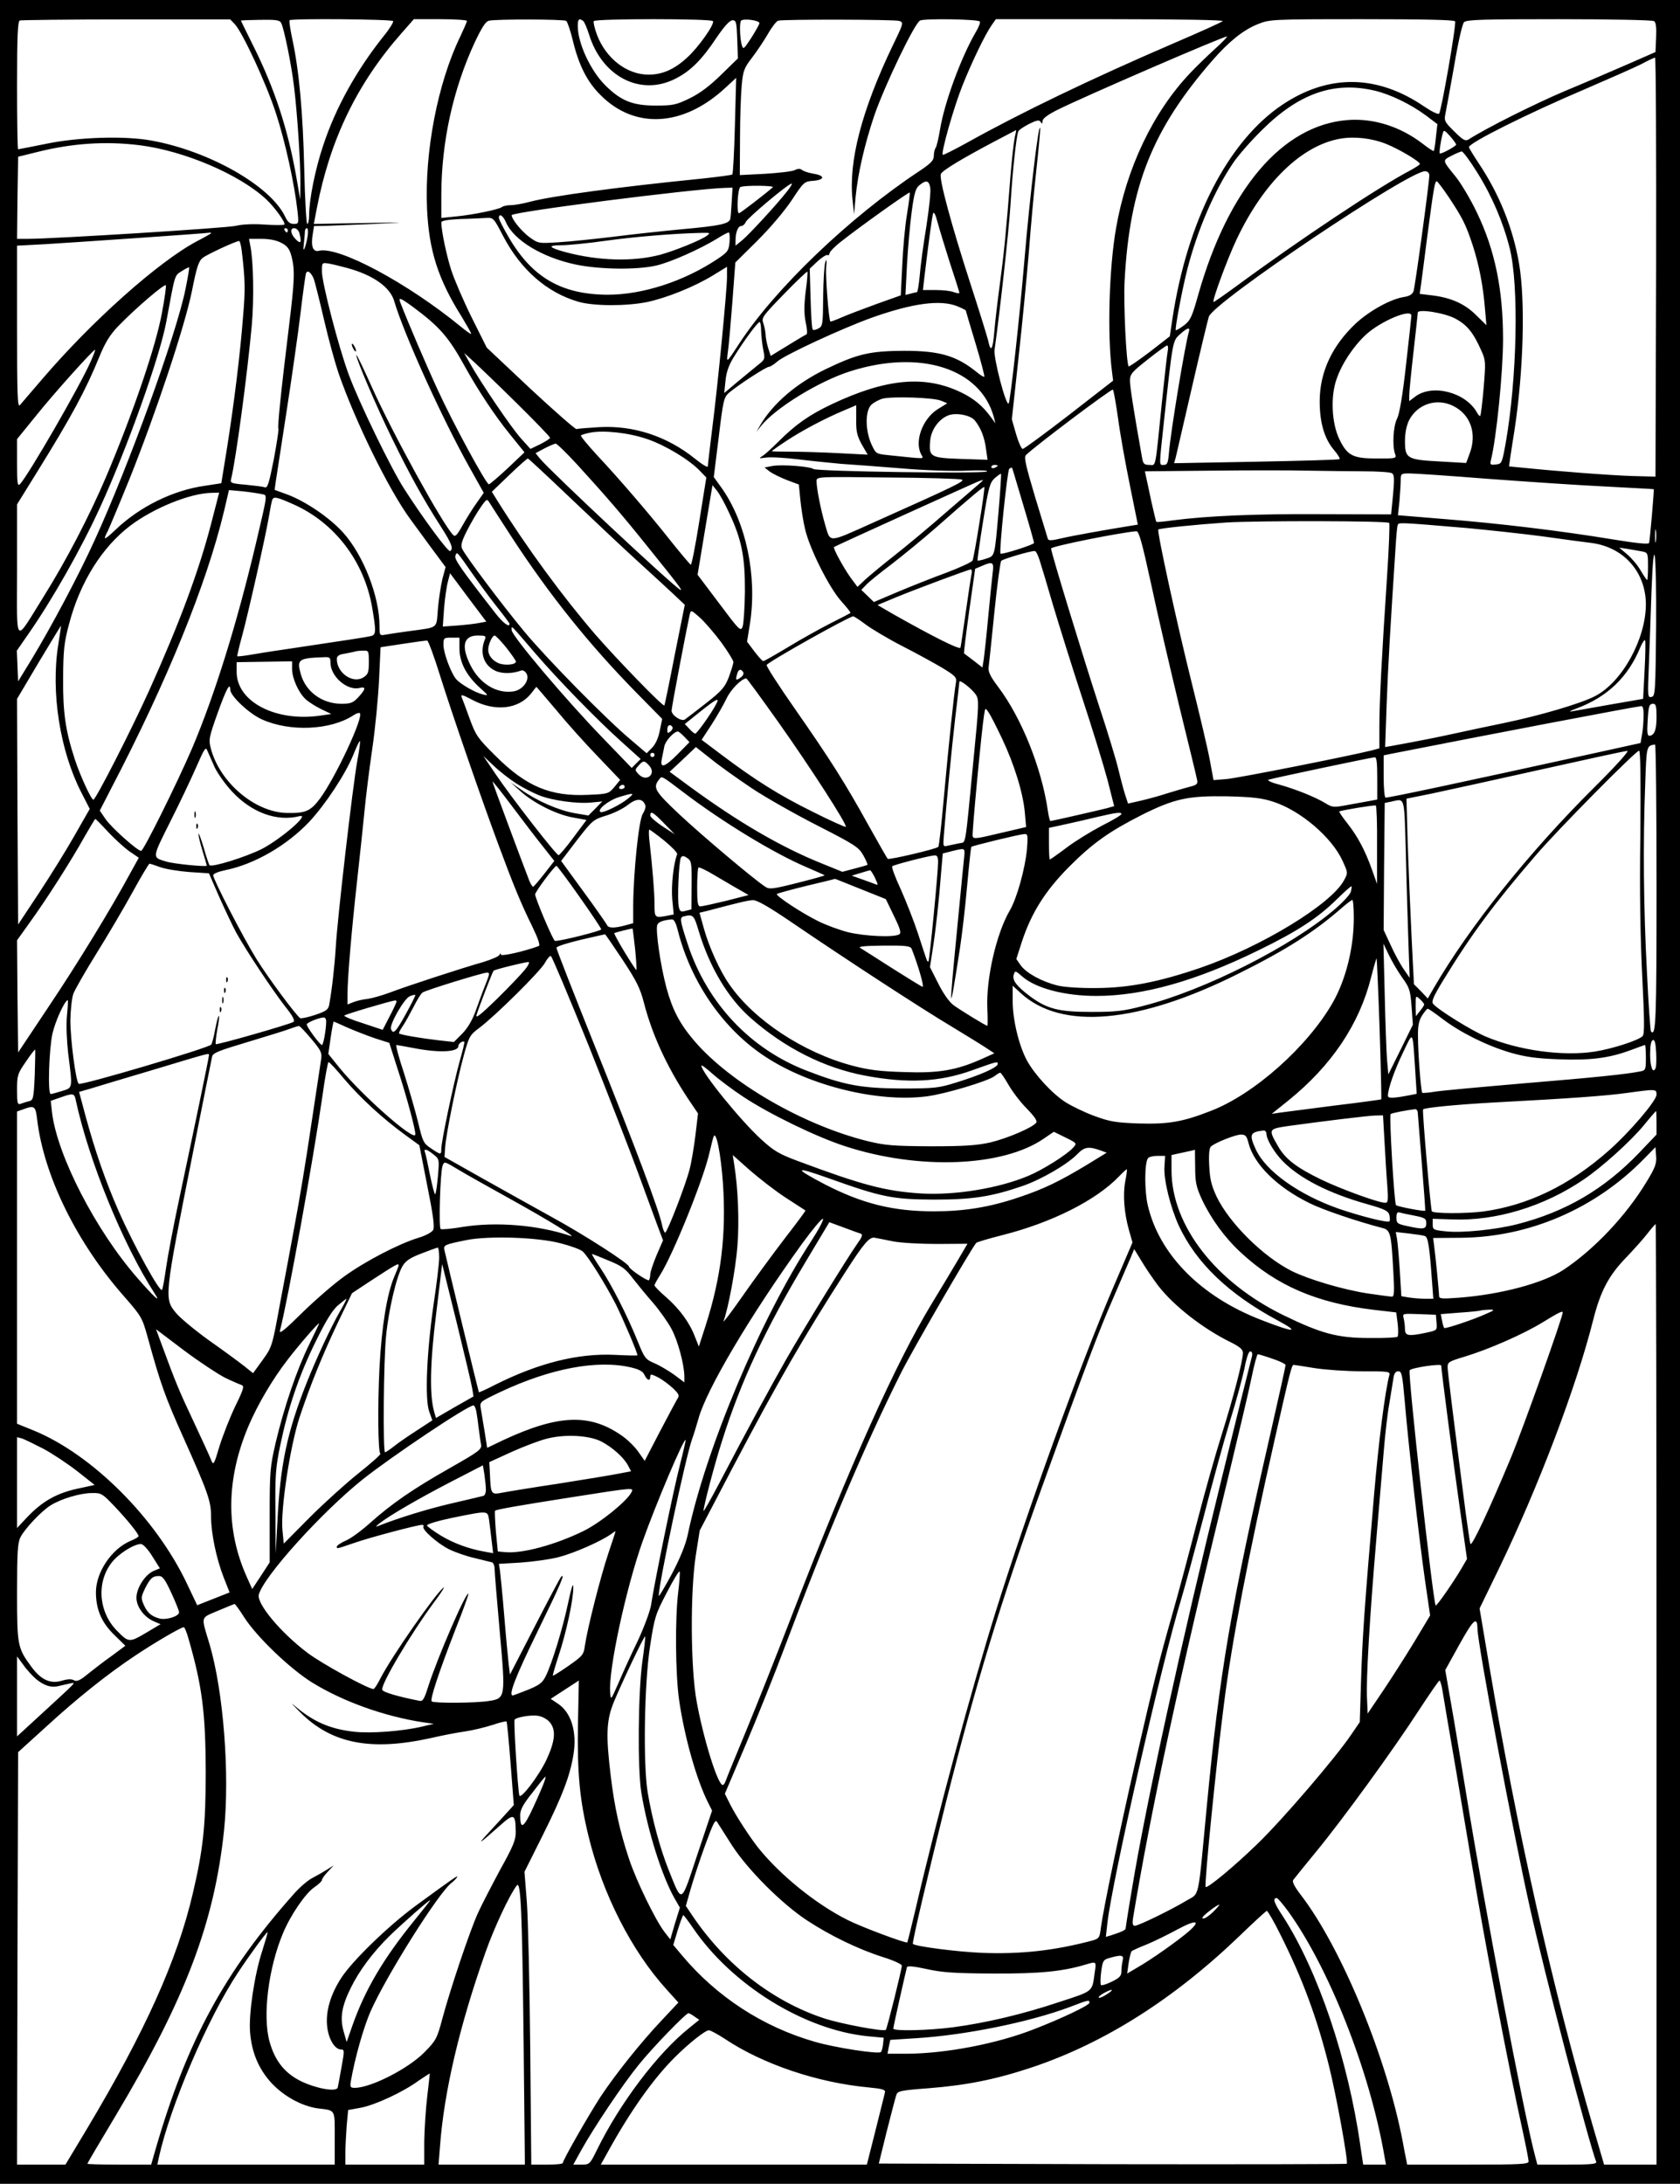 <?xml version="1.0" standalone="no"?>
<!DOCTYPE svg PUBLIC "-//W3C//DTD SVG 20010904//EN"
 "http://www.w3.org/TR/2001/REC-SVG-20010904/DTD/svg10.dtd">
<svg version="1.0" xmlns="http://www.w3.org/2000/svg"
 width="788pt" height="1024pt" viewBox="0 0 788 1024"
 preserveAspectRatio="xMidYMid meet">
<g transform="translate(0,1024) scale(0.1,-0.1)"
fill="#000000" stroke="none">
<path d="M0 5120 l0 -5120 3940 0 3940 0 0 5120 0 5120 -3940 0 -3940 0 0
-5120z m1101 5007 c37 -39 148 -279 193 -417 43 -131 87 -330 101 -457 7 -62
6 -63 -17 -63 -18 0 -29 9 -41 35 -69 144 -356 307 -627 356 -126 23 -343 16
-492 -15 -70 -14 -130 -26 -133 -26 -3 0 -5 135 -5 299 0 230 3 301 13 305 6
2 231 5 500 5 l487 0 21 -22z m218 5 c13 -25 48 -195 60 -297 15 -119 31 -361
30 -455 l-1 -75 -19 110 c-39 220 -101 410 -200 608 -32 65 -59 119 -59 120 0
2 41 3 90 4 75 1 92 -1 99 -15z m525 9 c3 -4 -17 -37 -45 -71 -126 -158 -225
-335 -283 -512 -37 -109 -66 -254 -66 -325 0 -24 -4 -43 -9 -43 -4 0 -11 116
-14 258 -6 262 -24 462 -56 609 -10 46 -15 85 -13 88 9 9 481 5 486 -4z m346
1 c0 -5 -14 -37 -31 -73 -106 -218 -168 -540 -156 -808 9 -195 51 -329 163
-507 24 -40 44 -75 44 -79 0 -4 -21 11 -47 32 -251 206 -576 380 -667 357 -28
-7 -39 21 -29 79 l6 37 56 1 c31 1 133 5 226 9 165 8 163 8 -56 4 l-227 -4 14
73 c62 323 189 585 397 821 l58 66 125 0 c68 0 124 -4 124 -8z m466 0 c5 -4
20 -46 31 -93 28 -115 67 -193 130 -255 161 -162 389 -148 585 34 l51 47 -6
-224 c-3 -123 -9 -226 -12 -229 -3 -3 -65 -11 -138 -19 -390 -39 -704 -81
-811 -109 -33 -9 -73 -16 -90 -16 -17 0 -36 -4 -42 -9 -14 -11 -133 -36 -216
-44 l-68 -7 0 113 c1 244 55 491 157 711 34 71 51 98 67 101 38 8 351 7 362
-1z m79 0 c6 -4 18 -33 28 -64 61 -197 240 -290 403 -208 71 35 125 88 196
195 37 54 61 80 74 80 17 0 19 -9 22 -89 l3 -90 -78 -76 c-54 -53 -99 -87
-148 -111 -64 -31 -78 -34 -160 -34 -108 0 -163 22 -237 96 -68 68 -128 196
-128 277 0 32 6 38 25 24z m609 -1 c9 -14 -68 -123 -120 -170 -59 -55 -116
-81 -182 -81 -102 0 -200 76 -242 187 -11 30 -18 59 -15 64 8 12 552 12 559 0z
m218 -10 c-1 -7 -19 -38 -39 -70 -35 -53 -37 -55 -44 -31 -9 32 -11 105 -3
113 12 12 89 1 86 -12z m655 11 c22 -7 22 -9 -28 -112 -148 -308 -210 -548
-190 -730 l7 -65 7 80 c11 114 43 250 88 384 51 146 190 435 215 445 26 10
273 6 280 -5 3 -5 -6 -28 -20 -51 -70 -121 -147 -332 -167 -456 -7 -42 -16
-81 -21 -86 -4 -6 -8 -22 -8 -37 0 -21 -13 -35 -72 -74 -324 -215 -673 -549
-840 -805 -62 -95 -61 -94 -54 -40 4 25 13 129 21 232 l14 187 104 103 c61 61
127 139 161 190 55 84 59 87 98 90 56 4 60 24 6 33 -24 4 -49 12 -56 18 -9 7
-19 7 -35 -1 -12 -6 -75 -13 -139 -17 l-118 -6 1 173 c0 95 4 207 8 248 6 67
11 81 48 129 23 30 57 81 75 112 18 32 40 60 48 62 24 7 543 6 567 -1z m1518
-1 c-6 -6 -109 -52 -230 -104 -388 -167 -718 -326 -969 -466 -60 -33 -111 -59
-114 -57 -9 10 52 224 92 324 47 117 107 241 138 285 l19 27 537 0 c334 0 532
-4 527 -9z m1090 -1 c7 -12 -64 -420 -75 -433 -4 -5 -35 10 -69 33 -221 151
-449 154 -666 9 -255 -171 -446 -542 -516 -1005 l-12 -81 -94 -73 c-52 -39
-96 -70 -99 -68 -11 12 -25 296 -19 403 24 442 131 710 413 1033 76 87 143
141 210 168 57 23 59 24 489 24 288 0 434 -3 438 -10z m933 1 c9 -5 12 -28 10
-76 l-3 -69 -130 -57 c-71 -31 -206 -89 -300 -128 -138 -59 -357 -168 -447
-225 -15 -9 -26 -3 -67 38 -46 45 -48 50 -41 84 4 21 23 122 41 225 18 108 38
195 46 203 12 12 89 14 446 14 238 0 438 -4 445 -9z m-2061 -132 c-37 -34 -89
-84 -114 -111 -174 -183 -299 -445 -348 -727 -33 -186 -42 -501 -19 -676 l5
-40 -206 -160 c-114 -88 -212 -160 -218 -160 -6 0 -20 31 -31 69 l-20 70 32
295 c18 163 39 384 48 491 8 107 23 276 34 374 11 99 19 189 19 200 -4 61 -49
-316 -74 -614 -22 -261 -66 -664 -74 -672 -12 -14 -72 214 -66 252 24 170 67
556 75 685 10 161 27 314 36 338 3 8 26 23 51 36 37 18 48 20 54 9 7 -10 9 -9
9 4 0 12 23 29 68 52 124 62 771 342 797 345 5 1 -21 -27 -58 -60z m2071
-1021 l-3 -983 -110 3 c-100 3 -349 22 -514 39 l-63 6 5 36 c3 20 12 81 21
136 42 276 51 604 21 780 -29 166 -93 326 -189 469 -25 38 -46 72 -46 76 0 20
272 156 542 271 114 49 234 102 266 118 31 17 60 30 65 31 4 0 6 -442 5 -982z
m-1320 827 c75 -18 168 -63 241 -117 l53 -40 -7 -62 c-3 -33 -8 -62 -10 -64
-2 -2 -25 13 -52 34 -105 81 -232 121 -354 111 -304 -25 -558 -322 -699 -820
-29 -104 -37 -120 -67 -143 -19 -14 -36 -24 -38 -22 -5 5 30 192 54 285 47
183 126 367 213 496 22 34 84 105 137 157 173 172 338 230 529 185z m-1689
-222 c-4 -21 -13 -99 -19 -173 -21 -272 -32 -378 -50 -510 -10 -74 -22 -174
-26 -222 -7 -89 -17 -104 -29 -45 -4 17 -42 140 -85 272 -87 269 -146 486
-137 509 6 16 97 71 252 153 55 29 101 53 101 53 1 0 -2 -17 -7 -37z m2071
-31 c0 -7 -63 -42 -76 -42 -5 0 3 58 13 94 5 18 8 17 34 -12 16 -18 29 -36 29
-40z m-328 3 c58 -23 158 -82 158 -94 0 -3 -21 -17 -47 -31 -147 -77 -521
-326 -810 -539 -60 -44 -109 -78 -111 -77 -7 7 65 202 108 293 126 267 306
442 488 473 66 11 147 2 214 -25z m-5847 -6 c208 -26 467 -136 593 -253 40
-37 93 -111 86 -119 -3 -3 -46 -3 -94 0 -53 4 -106 1 -134 -6 -40 -10 -855
-61 -977 -61 l-49 0 2 193 3 192 89 22 c163 41 320 52 481 32z m6274 -128 c69
-110 121 -232 152 -354 44 -173 35 -611 -19 -917 -17 -93 -18 -95 -46 -98 -25
-3 -28 -1 -23 20 26 103 57 413 57 568 0 232 -38 418 -123 594 -29 61 -74 136
-98 166 -65 80 -64 77 -22 99 21 11 43 20 49 21 6 0 39 -44 73 -99z m-225 -16
c-2 -48 -67 -522 -74 -541 -6 -15 -20 -23 -47 -27 -61 -10 -159 -64 -223 -123
-112 -105 -170 -229 -170 -366 0 -100 22 -175 67 -228 18 -21 30 -41 26 -43
-5 -3 -181 -8 -392 -12 l-384 -7 8 28 c4 16 38 164 76 329 38 165 74 314 79
330 23 69 946 689 1015 682 13 -1 20 -9 19 -22z m-2341 -54 c4 -16 -5 -98 -18
-183 -14 -84 -28 -188 -31 -230 -4 -43 -10 -78 -13 -78 -3 0 -17 -3 -30 -7
l-24 -6 7 139 c4 76 14 188 22 249 12 91 19 113 37 127 31 25 44 22 50 -11z
m2434 -48 c64 -97 78 -125 110 -221 30 -92 49 -189 58 -297 l7 -80 -48 47
c-53 53 -117 82 -207 93 l-58 7 6 42 c3 22 17 127 30 231 30 226 35 255 44
255 3 0 30 -35 58 -77z m-3105 30 c-51 -65 -176 -200 -209 -228 l-33 -27 0 24
c0 39 12 68 26 68 8 0 18 9 22 19 7 18 198 179 215 180 5 1 -5 -16 -21 -36z
m-67 19 c-35 -31 -153 -122 -159 -122 -12 0 -6 118 7 123 21 9 161 7 152 -1z
m-193 -69 c-2 -38 -5 -74 -7 -81 -8 -22 -50 -31 -227 -47 -95 -9 -243 -25
-328 -36 -85 -10 -198 -22 -250 -25 -95 -6 -95 -6 -138 25 -36 27 -82 83 -82
102 0 15 846 123 1000 128 l36 1 -4 -67z m822 -59 c-9 -54 -19 -162 -22 -239
l-7 -140 -115 -41 c-63 -23 -137 -51 -164 -63 -27 -12 -50 -20 -51 -19 -8 8
-23 210 -20 253 4 37 2 44 -4 25 -5 -14 -9 -87 -10 -162 -1 -128 -2 -138 -22
-148 -11 -7 -24 -9 -27 -5 -4 3 -8 69 -10 146 l-4 139 37 35 c21 19 42 32 47
29 4 -3 8 1 9 8 0 7 25 33 55 56 90 71 317 233 321 229 2 -2 -4 -49 -13 -103z
m201 -225 c25 -75 45 -139 45 -142 0 -4 -12 -2 -26 3 -14 6 -52 10 -85 10
l-60 0 6 53 c20 167 37 294 42 307 3 9 12 -8 20 -40 8 -30 34 -116 58 -191z
m-2082 189 c36 -84 171 -166 330 -199 113 -23 286 -25 376 -4 68 16 202 76
283 125 26 17 52 30 56 30 4 0 6 -20 4 -45 -4 -41 -8 -47 -59 -81 -157 -104
-349 -166 -513 -166 -216 1 -354 81 -463 268 -26 44 -47 86 -47 92 0 24 20 11
33 -20z m-13 -65 c83 -158 205 -265 353 -308 73 -21 226 -21 324 -1 92 20 219
71 306 124 l67 41 0 -48 c0 -60 -43 -507 -70 -716 -11 -88 -20 -166 -20 -172
0 -7 -27 9 -60 36 -132 106 -288 157 -450 148 -52 -3 -100 -7 -106 -9 -6 -1
-103 84 -216 189 l-205 193 -71 142 c-39 79 -82 179 -96 223 -22 69 -46 183
-46 222 0 8 27 13 88 16 48 1 103 4 122 5 34 2 36 0 80 -85z m-1010 27 c0 -5
-2 -10 -4 -10 -3 0 -8 5 -11 10 -3 6 -1 10 4 10 6 0 11 -4 11 -10z m54 -12
c11 -44 8 -53 -13 -34 -27 25 -34 56 -11 56 10 0 20 -10 24 -22z m39 -15 c-9
-55 -25 -89 -18 -38 2 22 5 48 5 58 0 9 4 17 9 17 6 0 7 -17 4 -37z m-454 12
c-3 -2 -32 -19 -65 -36 -181 -96 -495 -376 -728 -649 -50 -58 -96 -112 -103
-120 -11 -12 -13 52 -13 367 l0 381 132 7 c118 7 749 50 772 54 5 0 7 -1 5 -4z
m2327 -10 c-27 -21 -154 -72 -221 -90 -127 -33 -289 -28 -440 12 -82 22 -90
33 -23 33 31 0 125 9 209 21 137 19 318 34 449 37 41 1 43 0 26 -13z m-1996
-34 c27 -14 38 -28 47 -62 17 -65 15 -112 -12 -333 -38 -309 -54 -469 -49
-477 2 -4 -8 -69 -22 -144 -22 -111 -29 -135 -42 -130 -8 3 -48 8 -89 12 -69
6 -74 8 -69 27 22 88 76 489 97 721 11 123 8 300 -7 373 l-6 32 58 0 c39 0 72
-7 94 -19z m-186 -38 c16 -135 17 -180 6 -308 -13 -171 -42 -407 -76 -621
l-26 -160 -78 -12 c-148 -21 -303 -97 -416 -204 -57 -54 -63 -55 -38 -7 8 17
54 126 101 242 125 312 259 715 293 881 23 116 32 142 51 157 22 17 154 78
171 79 3 0 9 -21 12 -47z m496 -80 c120 -33 200 -89 219 -155 46 -156 226
-553 354 -781 l66 -118 -33 -47 c-19 -26 -48 -73 -66 -105 -27 -48 -35 -56
-45 -45 -51 53 -283 475 -380 691 -38 85 -71 154 -73 152 -7 -6 95 -245 168
-393 84 -172 145 -282 227 -410 52 -81 61 -106 44 -116 -9 -6 -131 160 -216
293 -60 93 -212 406 -259 534 -47 126 -126 430 -126 484 0 42 0 42 33 37 17
-3 57 -13 87 -21z m-760 -99 c-43 -212 -266 -828 -426 -1177 -72 -159 -202
-404 -296 -559 l-63 -103 -3 72 -3 72 54 78 c111 159 248 400 336 593 128 279
280 705 311 871 42 228 38 216 73 238 17 11 33 19 34 17 2 -2 -6 -47 -17 -102z
m602 48 c5 -15 27 -101 48 -192 21 -91 52 -203 68 -250 78 -225 235 -546 337
-685 12 -16 54 -74 93 -127 l72 -97 -15 -56 c-7 -30 -17 -93 -21 -140 -8 -96
6 -85 -139 -105 -44 -6 -92 -13 -107 -16 -27 -5 -28 -4 -28 41 0 138 -75 331
-170 437 -62 69 -173 145 -259 178 l-63 23 5 36 c3 20 26 169 51 331 25 162
55 372 66 465 11 94 23 176 25 183 7 18 24 5 37 -26z m2307 -59 c-8 -68 -8
-103 0 -144 7 -30 8 -55 4 -57 -4 -1 -44 -25 -88 -52 l-80 -49 -12 37 c-6 20
-12 49 -12 64 -1 15 -6 39 -11 53 -9 25 -3 33 97 136 58 60 108 107 110 105 2
-2 -1 -44 -8 -93z m-3019 -98 c-28 -156 -135 -470 -262 -770 -78 -183 -186
-391 -293 -562 -140 -224 -125 -238 -125 122 l0 310 93 150 c163 263 228 383
293 542 27 66 49 102 87 142 81 84 221 204 225 193 2 -6 -6 -63 -18 -127z
m1174 28 c128 -95 170 -142 250 -288 61 -109 136 -223 209 -313 l67 -83 -79
-75 c-44 -41 -84 -75 -88 -75 -13 1 -168 286 -239 441 -56 121 -138 313 -175
408 -12 30 -5 28 55 -15z m2556 1 c22 -9 40 -18 40 -20 0 -2 21 -72 46 -155
25 -83 43 -153 41 -155 -3 -3 -17 6 -33 19 -97 79 -175 102 -344 102 -160 -1
-217 -14 -365 -85 -139 -67 -249 -161 -310 -265 l-17 -30 21 27 c68 85 273
211 419 257 327 104 610 14 673 -213 l8 -31 -22 30 c-38 52 -80 87 -141 116
-170 81 -350 64 -606 -57 -105 -50 -168 -94 -250 -176 -30 -30 -64 -61 -75
-67 -17 -11 -15 -11 15 -7 20 4 89 0 155 -8 66 -8 156 -17 200 -21 44 -3 170
-12 280 -21 113 -10 247 -14 309 -11 64 3 103 1 95 -4 -17 -11 -800 0 -814 12
-16 12 -150 22 -192 14 l-37 -7 24 -19 c14 -10 50 -28 81 -40 l56 -21 7 -71
c4 -39 13 -101 22 -137 20 -90 112 -274 169 -338 26 -29 46 -54 44 -56 -2 -2
-44 -24 -94 -49 -49 -25 -139 -75 -198 -111 -60 -36 -112 -66 -117 -66 -4 0
-23 21 -42 46 l-34 45 14 87 c34 223 -19 474 -134 635 l-36 50 23 186 c21 174
24 187 48 209 41 35 174 122 188 122 6 0 23 11 38 24 32 30 306 157 446 207
189 67 320 85 399 53z m2338 -59 c54 -29 84 -67 120 -149 21 -46 21 -54 11
-175 -6 -69 -13 -128 -16 -131 -2 -3 -9 4 -15 15 -52 95 -208 136 -289 76
l-29 -22 0 28 c0 15 9 107 20 203 11 96 20 179 20 184 0 19 128 -1 178 -29z
m-208 15 c0 -5 -11 -109 -25 -230 -16 -145 -31 -232 -42 -253 -18 -34 -23
-127 -10 -164 8 -23 7 -23 -83 -23 -114 0 -140 13 -177 89 -37 75 -43 201 -14
283 25 73 79 154 137 208 69 64 214 125 214 90z m-3050 -72 c1 -24 5 -63 10
-88 9 -43 8 -46 -23 -70 -17 -14 -60 -49 -96 -79 l-64 -54 6 58 c4 41 16 74
39 111 47 76 112 164 121 164 4 0 7 -19 7 -42z m2006 -5 c-19 -68 -85 -467
-93 -565 -4 -49 -8 -58 -24 -58 -23 0 -23 -14 0 200 42 385 41 381 75 412 35
32 50 36 42 11z m-99 -90 c-3 -16 -15 -122 -27 -238 -33 -326 -27 -295 -59
-295 -24 0 -29 5 -34 33 -40 224 -57 334 -57 362 0 30 8 40 83 99 45 36 86 65
91 66 5 0 6 -12 3 -27z m-5052 -49 c-51 -116 -290 -529 -331 -574 -12 -12 -14
3 -14 99 l0 112 91 112 c85 106 266 307 275 307 2 0 -7 -25 -21 -56z m1998
-194 c86 -85 157 -158 157 -163 0 -4 -21 -17 -46 -30 l-46 -22 -45 50 c-46 51
-188 261 -238 350 l-28 50 44 -40 c24 -22 115 -109 202 -195z m2821 -70 c9
-69 34 -209 55 -312 l38 -188 -31 -5 c-124 -20 -275 -47 -326 -59 -46 -11 -62
-12 -65 -3 -2 7 -29 95 -60 197 -44 148 -53 186 -43 196 46 45 403 313 408
307 4 -5 14 -64 24 -133z m-830 81 l29 -12 -45 -28 c-71 -45 -110 -151 -77
-212 12 -23 28 -22 -157 -3 -55 6 -56 6 -77 52 -29 65 -29 154 -1 183 12 12
37 25 55 30 47 11 238 5 273 -10z m2401 -24 c83 -40 114 -131 78 -225 l-16
-43 -121 7 c-156 8 -166 14 -166 95 0 39 7 73 19 98 39 76 129 106 206 68z
m-2799 -64 c-1 -56 4 -76 26 -117 l28 -48 -136 7 c-75 4 -176 7 -225 7 -49 0
-89 1 -89 2 0 2 31 24 69 49 73 48 180 105 271 143 30 13 55 23 56 24 0 0 0
-30 0 -67z m556 -4 c29 -36 46 -80 53 -135 l7 -50 -123 4 c-145 5 -153 9 -146
85 4 50 38 99 82 118 36 16 106 3 127 -22z m-1536 -88 c85 -29 198 -97 248
-150 l29 -30 -33 -206 c-18 -113 -36 -205 -40 -203 -4 2 -43 48 -88 104 -104
132 -246 297 -350 408 -45 49 -80 91 -77 94 2 3 22 9 42 13 63 13 182 0 269
-30z m-330 -118 c136 -149 211 -236 325 -378 150 -186 176 -220 159 -210 -42
25 -604 551 -657 614 l-21 26 41 22 c23 12 47 22 53 23 6 0 51 -44 100 -97z
m-33 -156 c106 -101 246 -233 312 -293 66 -60 144 -132 173 -159 l54 -51 -47
-234 c-25 -129 -47 -236 -49 -238 -7 -6 -224 218 -323 332 -155 180 -322 408
-458 625 l-28 45 81 78 c45 43 84 78 88 78 3 0 92 -83 197 -183z m2007 149 c0
-2 -7 -6 -15 -10 -8 -3 -15 -1 -15 4 0 6 7 10 15 10 8 0 15 -2 15 -4z m119
-182 c28 -93 51 -174 51 -180 0 -8 -151 -56 -157 -50 -8 7 32 392 41 398 6 4
11 6 13 5 1 -1 24 -79 52 -173z m1596 156 c66 0 126 -4 134 -9 11 -7 12 -26 5
-101 l-9 -92 -325 1 c-310 2 -537 -8 -699 -29 -41 -6 -75 -9 -77 -7 -2 1 -12
45 -24 97 -11 52 -22 105 -25 117 l-5 23 312 3 c172 2 376 2 453 0 77 -1 194
-3 260 -3z m-1711 -185 c-19 -220 -17 -211 -60 -225 -19 -7 -37 -10 -39 -8 -1
1 10 84 26 183 26 163 32 182 55 203 15 13 28 22 29 20 2 -2 -3 -80 -11 -173z
m2291 150 c176 -13 424 -30 550 -36 127 -7 231 -12 232 -13 2 -2 -18 -240 -22
-252 -2 -7 -57 -2 -172 17 -242 40 -535 75 -787 95 l-219 18 7 65 c3 37 6 81
6 99 0 31 1 32 43 32 23 0 186 -11 362 -25z m-2464 -4 c18 -6 -29 -29 -416
-202 -214 -96 -199 -95 -224 -12 -21 72 -41 173 -41 207 0 21 2 21 332 17 182
-1 340 -6 349 -10z m94 -9 c-6 -5 -77 -67 -160 -138 -82 -72 -195 -166 -250
-209 -55 -43 -116 -94 -137 -113 l-36 -34 -32 43 c-33 46 -84 139 -78 144 4 4
657 300 678 308 22 8 25 8 15 -1z m-1185 -147 c59 -125 75 -207 74 -370 -1
-77 -6 -151 -11 -164 -9 -23 -15 -17 -110 110 l-101 134 29 175 c16 96 32 191
35 210 l6 35 20 -25 c12 -14 38 -61 58 -105z m1174 -46 c-14 -90 -29 -170 -32
-177 -4 -8 -59 -33 -122 -57 -63 -23 -166 -64 -228 -90 l-113 -48 -30 29 -29
28 23 24 c12 13 65 56 117 95 52 40 149 119 215 177 162 143 219 190 222 186
2 -2 -8 -77 -23 -167z m-3366 134 c27 -6 29 10 -28 -233 -90 -379 -193 -709
-299 -959 -72 -167 -228 -481 -239 -481 -17 0 -138 108 -166 148 l-28 41 53
103 c263 504 448 959 530 1302 l23 98 66 -6 c36 -4 75 -10 88 -13z m-238 -140
c-58 -223 -149 -467 -290 -780 -83 -184 -251 -513 -262 -513 -10 0 -62 113
-87 189 -44 135 -56 219 -55 381 1 133 5 169 28 254 51 195 154 360 287 461
110 83 280 152 381 154 l36 1 -38 -147z m389 91 c191 -86 328 -265 366 -479
20 -118 20 -132 -7 -138 -21 -5 -107 -18 -408 -63 -58 -8 -129 -20 -159 -25
-30 -5 -56 -8 -58 -6 -1 2 8 43 22 93 28 102 108 457 125 554 6 36 13 73 16
83 6 21 20 18 103 -19z m1022 -154 c177 -271 363 -503 584 -728 l121 -123 -11
-54 c-7 -36 -20 -64 -36 -81 l-26 -26 -74 63 c-116 97 -396 382 -501 509 -103
124 -274 352 -290 386 -8 16 -3 35 22 85 18 35 46 84 63 108 27 40 32 43 41
27 6 -10 54 -84 107 -166z m4115 68 c3 -4 -1 -116 -10 -250 -25 -374 -36 -590
-36 -704 l0 -103 -37 -10 c-119 -29 -628 -130 -680 -134 l-61 -5 -17 92 c-9
50 -48 215 -86 367 -69 277 -163 708 -156 716 7 6 174 23 319 33 150 9 754 8
764 -2z m364 -24 c96 -9 256 -26 355 -39 99 -14 203 -28 230 -31 152 -20 255
-137 255 -289 -1 -164 -113 -366 -240 -430 -68 -35 -260 -91 -424 -125 -78
-16 -181 -38 -231 -49 -77 -17 -172 -36 -299 -59 l-29 -5 7 199 c6 172 18 375
42 739 3 50 7 96 10 103 4 13 4 13 324 -14z m887 -61 c-2 -16 -4 -5 -4 22 0
28 2 40 4 28 2 -13 2 -35 0 -50z m-2368 -200 c29 -137 89 -394 132 -573 44
-179 82 -335 84 -347 4 -19 -1 -24 -37 -33 -24 -6 -70 -20 -103 -30 -33 -11
-88 -26 -122 -34 l-62 -14 -15 46 c-8 26 -22 79 -31 117 -9 39 -49 171 -90
295 -74 227 -225 720 -225 738 0 10 318 74 400 81 12 1 27 -53 69 -246z m2304
151 c26 -5 27 -8 27 -70 0 -35 -2 -64 -4 -64 -2 0 -16 20 -30 44 -14 25 -43
59 -63 76 l-38 32 40 -6 c22 -4 52 -9 68 -12z m-2827 -40 c7 -21 36 -118 64
-214 29 -96 90 -292 137 -435 47 -143 100 -315 118 -383 l31 -122 -35 -10
c-44 -11 -258 -60 -264 -60 -3 0 -8 21 -12 48 -29 200 -123 435 -233 581 -35
46 -47 70 -45 90 2 14 14 131 27 259 13 129 28 237 32 242 11 10 145 49 158
46 6 -1 15 -20 22 -42z m-2661 -63 c33 -47 85 -118 117 -158 32 -40 58 -75 58
-78 0 -19 -31 4 -65 48 -164 210 -195 255 -189 271 8 21 5 23 79 -83z m5553
-243 c-3 -316 -4 -333 -22 -336 -18 -4 -18 3 -12 150 3 84 9 235 12 336 11
303 24 207 22 -150z m-3112 245 c-3 -27 -13 -120 -21 -208 -8 -88 -18 -177
-21 -198 l-6 -37 -41 32 c-23 17 -43 33 -45 34 -2 1 9 91 24 199 l28 198 31
13 c52 23 58 19 51 -33z m-99 -5 c-3 -13 -15 -93 -27 -178 -12 -85 -23 -160
-25 -167 -4 -11 -131 53 -315 157 l-74 43 84 35 c97 40 341 131 354 132 4 0 6
-10 3 -22z m-2309 -229 c-18 -4 -64 -9 -102 -12 l-69 -5 6 87 c4 47 12 103 18
124 l10 39 85 -114 85 -113 -33 -6z m1135 -91 c31 -43 57 -85 57 -92 0 -8 -10
-39 -21 -70 -19 -49 -33 -65 -108 -124 -47 -37 -92 -71 -99 -76 -17 -10 -62
20 -62 42 0 15 69 377 85 450 6 23 6 23 48 -14 23 -21 68 -73 100 -116z m677
84 c28 -21 105 -67 173 -102 67 -34 152 -81 189 -103 59 -36 66 -44 62 -66
-10 -59 -34 -291 -55 -521 -12 -135 -24 -248 -28 -251 -9 -10 -231 -62 -237
-56 -3 2 -42 71 -88 153 -111 201 -182 313 -346 548 -77 110 -137 203 -134
208 11 17 386 227 406 228 4 0 30 -17 58 -38z m-3787 -97 c-35 -220 8 -496
109 -692 l39 -76 -72 -126 c-39 -69 -115 -191 -168 -271 l-96 -145 -3 529 -2
529 102 172 c57 95 104 172 104 171 1 0 -5 -41 -13 -91z m2239 -40 c109 -126
286 -308 403 -413 l90 -81 -21 -21 -21 -21 -134 139 c-173 178 -429 481 -429
507 0 23 -11 33 112 -110z m-237 68 c-27 -64 -6 -125 52 -150 33 -13 77 -12
118 3 7 3 19 -4 25 -15 16 -31 -19 -77 -62 -83 -79 -12 -159 37 -202 124 -44
89 -32 138 35 138 35 0 40 -2 34 -17z m100 -40 c25 -32 45 -61 45 -65 0 -15
-51 -20 -81 -8 -30 13 -49 37 -49 64 0 24 19 66 30 66 5 0 30 -26 55 -57z
m-220 -6 c1 -64 33 -125 96 -182 41 -37 42 -38 13 -31 -37 9 -104 48 -125 72
-24 29 -59 123 -59 160 0 33 2 34 38 34 l37 0 0 -53z m-90 -128 c57 -181 194
-578 273 -790 68 -184 106 -277 158 -382 28 -58 39 -90 31 -93 -67 -25 -177
-50 -178 -40 0 7 -2 7 -6 -1 -2 -7 -37 -22 -76 -34 -106 -30 -362 -114 -438
-143 -37 -14 -84 -27 -105 -30 -22 -2 -51 -9 -66 -15 l-28 -11 0 48 c0 76 19
299 45 532 13 118 29 267 35 330 6 63 22 193 36 288 14 95 28 241 32 325 l7
152 105 16 c58 9 109 16 114 15 5 -1 33 -76 61 -167z m5649 29 l-7 -135 -156
-27 c-86 -15 -167 -30 -181 -32 -14 -2 -2 4 25 14 144 54 241 146 299 287 9
21 19 36 22 33 3 -3 2 -66 -2 -140z m-5984 37 c0 -47 -3 -57 -25 -71 -49 -32
-125 20 -125 85 0 15 9 22 38 26 20 4 42 8 47 10 6 2 22 4 38 4 26 1 27 0 27
-54z m-180 -2 c0 -65 79 -133 136 -119 32 8 30 -5 -5 -43 -25 -27 -36 -31 -80
-31 -91 0 -169 58 -191 142 -18 65 -9 72 103 76 34 2 37 0 37 -25z m-180 -30
c0 -43 30 -111 64 -142 14 -13 46 -33 72 -46 l48 -23 -48 -7 c-211 -32 -396
64 -396 204 l0 46 130 2 130 2 0 -36z m2116 -15 c4 -6 -1 -17 -11 -24 -23 -17
-26 -14 -18 14 6 24 18 28 29 10z m164 -233 c155 -219 325 -483 317 -492 -3
-2 -73 29 -156 71 -156 77 -269 148 -427 267 l-93 70 47 72 c26 40 57 95 70
122 19 41 69 92 92 94 3 1 70 -92 150 -204z m927 128 c16 -24 15 -43 -11 -307
-41 -424 -34 -383 -66 -390 -15 -3 -39 -8 -52 -11 -25 -6 -25 -6 -21 47 12
150 36 401 53 548 11 91 20 169 20 173 0 13 59 -33 77 -60z m-3497 23 c0 -29
89 -113 148 -139 132 -60 323 -51 430 19 13 9 26 13 30 10 18 -19 -113 -299
-186 -399 -45 -61 -69 -71 -158 -69 -149 4 -313 143 -355 302 -11 42 -9 52 32
167 40 112 59 147 59 109z m1527 -93 c49 -60 137 -158 196 -219 l106 -111 -27
-33 c-27 -32 -30 -33 -122 -37 -177 -9 -292 39 -435 182 -85 84 -93 96 -122
175 -17 47 -34 93 -38 102 -5 13 6 10 49 -13 106 -57 217 -46 277 29 13 17 24
31 25 31 0 1 41 -47 91 -106z m752 25 c-23 -44 -90 -138 -98 -138 -4 0 -17 10
-28 23 l-21 22 71 57 c79 63 94 70 76 36z m4411 -61 c0 -61 -11 -87 -35 -87
-8 0 -10 21 -7 63 4 77 7 87 27 87 12 0 15 -13 15 -63z m-61 6 c0 -27 -3 -66
-7 -87 l-7 -40 -195 -43 c-661 -145 -980 -213 -1001 -213 -5 0 -9 45 -9 99 l0
99 28 6 c461 91 1148 222 1180 225 8 1 12 -14 11 -46z m-3009 -106 c57 -120
99 -255 107 -348 l6 -67 -124 -29 c-113 -27 -124 -28 -127 -13 -3 17 43 505
54 569 5 33 6 33 20 12 9 -12 37 -67 64 -124z m-1546 54 c3 -5 -1 -14 -9 -21
-13 -10 -15 -9 -15 9 0 21 14 28 24 12z m56 -46 l24 -25 -54 -55 c-62 -63 -85
-70 -76 -25 3 17 9 43 12 60 5 26 45 70 64 70 3 0 17 -11 30 -25z m-1534 -112
c-22 -122 -94 -745 -101 -873 -6 -95 -18 -200 -31 -272 -4 -22 -15 -30 -66
-47 -33 -11 -65 -18 -70 -15 -19 12 -151 190 -205 277 -62 100 -203 373 -203
393 0 7 24 17 58 24 137 28 288 116 393 227 76 82 168 221 206 313 15 38 29
67 31 65 3 -2 -3 -44 -12 -92z m6094 -592 c0 -634 -3 -702 -26 -678 -3 3 -12
128 -19 278 -16 297 -19 615 -8 886 6 177 6 176 46 182 4 0 7 -300 7 -668z
m-6763 561 c14 -29 50 -80 80 -112 92 -100 211 -144 318 -117 52 13 -83 -104
-175 -153 -75 -38 -235 -88 -247 -77 -3 3 -16 41 -28 84 -13 43 -24 71 -24 63
-1 -8 8 -44 19 -80 11 -36 20 -67 20 -69 0 -7 -155 8 -190 19 -67 20 -68 14
18 186 44 87 99 203 123 258 39 89 44 96 52 75 6 -13 21 -48 34 -77z m2519
-98 c66 -44 206 -123 310 -176 174 -89 191 -100 213 -138 13 -23 21 -43 20
-45 -2 -2 -30 -10 -61 -18 l-57 -15 -96 39 c-192 77 -394 195 -623 363 l-91
67 62 58 61 58 71 -56 c38 -31 124 -92 191 -137z m3952 4 c-308 -306 -586
-654 -753 -941 l-28 -49 -32 34 -33 33 -11 220 c-6 121 -14 317 -18 435 l-6
215 119 24 c65 14 295 64 509 112 215 48 398 88 408 88 10 1 -53 -70 -155
-171z m216 -225 c-4 -266 0 -486 9 -663 10 -201 11 -268 2 -278 -18 -20 -142
-60 -225 -73 -150 -23 -355 5 -510 70 -67 28 -225 126 -248 154 -9 10 1 34 46
108 134 219 238 359 436 589 100 117 469 490 484 490 7 0 8 -144 6 -397z
m-4624 377 c0 -5 -4 -10 -10 -10 -5 0 -10 5 -10 10 0 6 5 10 10 10 6 0 10 -4
10 -10z m-648 -134 c31 -20 79 -44 106 -55 62 -25 182 -41 247 -34 l50 5 -32
-33 -33 -33 -65 11 c-74 13 -174 56 -249 109 l-51 35 45 -40 c63 -57 169 -110
246 -124 l65 -12 -62 -83 c-33 -45 -65 -82 -69 -82 -11 0 -222 271 -296 381
l-57 84 49 -46 c27 -26 75 -63 106 -83z m4038 24 l0 -99 -37 -7 c-21 -4 -68
-12 -105 -19 -62 -12 -69 -11 -100 8 -47 29 -142 67 -218 88 -36 9 -58 20 -50
23 17 6 479 104 498 105 9 1 12 -25 12 -99z m-3415 60 c35 -38 -11 -79 -48
-42 -20 21 -20 22 -2 42 22 25 27 25 50 0z m163 -127 c182 -138 420 -283 572
-348 47 -20 86 -38 88 -39 1 -2 -56 -18 -128 -36 -119 -30 -132 -31 -152 -17
-57 38 -294 238 -400 337 -120 113 -127 127 -95 167 11 15 10 16 115 -64z
m-660 -254 l52 -66 -46 -59 c-25 -32 -49 -60 -53 -62 -3 -1 -12 12 -19 30 -41
106 -172 458 -172 463 0 4 42 -49 93 -117 51 -68 116 -153 145 -189z m382 281
c0 -5 -7 -10 -16 -10 -8 0 -12 5 -9 10 3 6 10 10 16 10 5 0 9 -4 9 -10z m15
-55 c-35 -29 -113 -67 -127 -63 -22 8 34 54 84 70 72 22 78 21 43 -7z m3026
-14 c128 -41 275 -166 326 -277 26 -57 26 -57 7 -92 -61 -113 -388 -312 -676
-411 -194 -66 -333 -93 -483 -94 -76 -1 -153 4 -185 12 -73 18 -146 58 -172
94 l-21 30 26 81 c45 136 109 238 222 352 110 110 187 165 343 244 151 75 215
89 397 86 120 -3 163 -8 216 -25z m-2944 -17 c3 -8 -3 -26 -12 -40 -19 -29
-44 -276 -45 -431 l0 -82 -37 -10 c-51 -14 -80 -14 -86 2 -3 6 -52 77 -110
156 l-105 144 74 97 c72 93 77 97 135 115 34 10 80 32 103 50 42 33 70 33 83
-1z m3567 -221 c3 -137 9 -324 12 -418 l6 -170 -27 39 c-15 21 -43 72 -61 112
l-34 73 2 298 3 298 30 6 c66 14 61 33 69 -238z m-135 34 l0 -182 -23 65 c-32
90 -67 157 -116 219 -23 29 -40 54 -38 56 6 5 163 31 171 28 4 -3 7 -86 6
-186z m-3344 102 l50 -51 -57 37 c-32 21 -58 44 -58 51 0 24 14 16 65 -37z
m2145 44 c0 -5 -42 -30 -94 -56 -51 -27 -126 -73 -165 -103 -40 -30 -74 -54
-77 -54 -2 0 -4 33 -4 74 l0 74 78 17 c42 9 111 25 152 35 85 20 110 23 110
13z m-4753 -84 c31 -33 76 -74 100 -91 l44 -30 -42 -76 c-87 -161 -245 -420
-382 -624 l-142 -213 -3 263 -2 263 60 84 c77 106 193 288 255 399 27 47 50
86 52 86 2 0 29 -27 60 -61z m2609 -41 c35 -29 63 -57 60 -64 -17 -45 -28
-145 -23 -208 l7 -74 -31 -6 c-58 -11 -59 -10 -59 54 0 52 -9 168 -25 308 -2
23 -2 42 1 42 2 0 34 -23 70 -52z m1701 -40 c-9 -92 -47 -230 -81 -288 -63
-108 -111 -319 -105 -458 2 -45 2 -82 0 -82 -7 0 -126 73 -159 97 -20 15 -48
55 -71 101 l-39 77 13 85 c14 88 29 224 40 367 l7 81 43 11 c61 15 61 15 58
-21 -2 -18 -17 -170 -33 -338 -41 -418 -39 -432 14 -87 8 53 23 179 32 280 9
100 18 184 20 186 4 5 226 59 248 60 17 1 18 -4 13 -71z m-1573 -169 l-1 -113
-27 -7 c-22 -6 -27 -4 -32 18 -8 31 0 216 10 232 6 9 13 9 29 -2 20 -13 22
-22 21 -128z m1156 108 c0 -49 -40 -460 -45 -465 -2 -3 -7 1 -9 9 -3 8 -21 62
-40 121 -19 58 -56 152 -81 208 -26 56 -44 104 -40 108 7 7 170 49 198 51 13
1 17 -7 17 -32z m-3649 -23 c24 -9 86 -19 137 -23 l92 -6 48 -110 c27 -60 63
-137 81 -170 47 -84 169 -268 229 -345 36 -45 47 -67 38 -72 -23 -13 -359
-109 -364 -104 -2 3 1 33 7 67 7 33 10 63 8 65 -3 3 -10 -24 -17 -59 -6 -35
-15 -69 -19 -75 -9 -15 -613 -194 -622 -184 -14 14 -39 210 -39 298 1 49 7
105 14 124 7 19 56 105 109 190 53 85 129 214 169 287 40 73 76 133 79 133 4
0 26 -7 50 -16z m1967 -139 c56 -79 102 -148 102 -153 0 -7 -193 -56 -217 -54
-8 0 -92 198 -93 218 0 12 91 134 100 134 3 0 52 -65 108 -145z m750 33 l43
-25 -105 -27 c-58 -14 -112 -26 -121 -26 -12 0 -15 16 -15 88 0 49 3 91 6 94
3 3 38 -13 77 -37 40 -23 91 -54 115 -67z m636 56 c16 -35 16 -36 -1 -29 -10
4 -38 14 -63 23 l-45 16 40 12 c22 7 43 13 46 13 3 1 13 -15 23 -35z m-69 -52
l120 -48 38 -79 c30 -61 35 -80 25 -86 -24 -16 -163 -9 -241 10 -42 11 -104
34 -138 51 -76 37 -202 120 -195 128 3 3 65 20 138 38 73 17 133 32 134 33 0
1 54 -21 119 -47z m2301 -14 c-4 -13 -38 -50 -77 -83 -201 -172 -608 -378
-894 -451 -94 -25 -130 -29 -245 -29 -156 0 -209 14 -291 75 -62 47 -82 74
-74 100 6 20 8 19 40 -9 63 -55 198 -91 347 -91 219 0 468 70 763 215 183 89
279 153 365 238 36 35 67 63 69 61 2 -2 0 -13 -3 -26z m-2624 -142 c255 -174
616 -409 754 -491 71 -43 144 -88 163 -101 l35 -23 -60 -27 c-119 -53 -203
-67 -363 -61 -112 3 -168 10 -243 30 -230 61 -462 214 -577 381 -45 64 -96
177 -120 264 l-20 72 37 9 c159 42 190 49 214 50 18 1 74 -31 180 -103z m2638
20 c0 -140 -37 -288 -98 -396 -118 -207 -370 -432 -575 -510 -131 -51 -197
-62 -337 -58 -109 4 -136 9 -209 36 -46 17 -105 46 -132 63 -62 39 -146 130
-182 196 -38 70 -67 192 -67 278 l0 73 38 -35 c191 -175 553 -143 1022 92 225
112 356 196 485 309 22 19 43 35 48 36 4 0 7 -38 7 -84z m-3072 -64 c51 -168
136 -310 239 -402 161 -143 349 -238 542 -274 197 -37 347 -30 500 25 120 43
121 43 121 30 0 -16 -84 -53 -195 -87 -83 -26 -102 -28 -260 -28 -186 1 -267
16 -440 83 -266 102 -468 317 -559 593 -37 113 -39 126 -19 131 44 11 48 7 71
-71z m-99 6 c62 -246 216 -467 414 -595 208 -136 527 -213 753 -184 87 11 287
71 319 95 11 9 23 16 27 16 3 0 20 -25 38 -56 17 -30 55 -81 85 -111 39 -40
52 -60 45 -68 -20 -24 -136 -73 -215 -92 -64 -14 -120 -18 -280 -18 -175 1
-212 4 -295 24 -302 75 -645 273 -814 471 -68 80 -102 145 -130 248 -28 104
-52 271 -43 295 5 14 26 22 68 26 10 1 19 -15 28 -51z m-200 -88 c5 -52 8 -96
6 -98 -2 -2 -26 36 -55 83 -29 47 -50 88 -49 89 4 4 83 23 86 22 1 -1 6 -44
12 -96z m-59 -50 c66 -100 83 -135 100 -201 39 -151 108 -301 208 -452 l46
-68 -12 -102 c-7 -56 -19 -129 -28 -162 -20 -77 -105 -295 -114 -295 -4 0 -11
17 -15 37 -12 64 -127 370 -315 838 -99 247 -180 454 -180 461 0 6 50 22 113
37 61 14 113 26 115 26 1 1 38 -53 82 -119z m1356 51 c30 -75 61 -182 51 -178
-7 2 -71 42 -144 88 -72 46 -139 89 -148 94 -12 7 21 10 109 11 106 1 126 -2
132 -15z m2301 -135 c34 -47 38 -58 44 -136 l6 -85 -57 -116 -58 -117 -6 67
c-3 36 -8 174 -11 306 l-6 240 26 -54 c14 -29 42 -77 62 -105z m-3815 -321
c92 -231 197 -501 233 -600 36 -99 77 -209 90 -245 l25 -66 -30 -69 c-16 -39
-30 -79 -30 -91 0 -11 -3 -23 -6 -27 -6 -6 -94 53 -94 64 0 14 -209 149 -365
234 -88 49 -236 131 -330 184 l-170 96 3 45 c4 63 57 322 88 433 24 87 28 94
72 127 75 56 287 266 308 305 10 19 23 34 28 32 5 -2 85 -192 178 -422z m3709
81 c6 -180 9 -329 8 -331 -2 -1 -101 -15 -219 -29 -118 -15 -233 -30 -255 -33
l-40 -6 76 61 c204 164 335 359 390 579 13 51 25 91 26 89 1 -1 8 -150 14
-330z m-4009 277 c-17 -21 -76 -83 -132 -138 -73 -71 -100 -93 -95 -75 10 34
75 203 80 208 5 6 144 40 163 41 8 1 1 -15 -16 -36z m-183 -65 c-12 -29 -32
-84 -46 -123 -16 -46 -38 -84 -64 -111 l-40 -40 -72 8 c-86 10 -179 26 -185
32 -2 3 5 17 16 33 11 15 33 56 51 90 17 34 36 65 43 69 18 12 279 92 300 93
16 1 16 -3 -3 -51z m-375 -142 c-48 -87 -60 -98 -70 -71 -8 21 63 145 89 154
12 5 24 7 25 6 2 -2 -18 -42 -44 -89z m4776 44 c0 -4 -9 -18 -20 -31 l-19 -24
-1 49 c0 48 0 49 20 31 11 -10 20 -21 20 -25z m-6366 -53 c-4 -44 -1 -117 6
-178 21 -166 22 -159 -30 -175 -25 -8 -48 -14 -52 -14 -15 0 -8 210 8 283 13
58 58 157 72 157 2 0 0 -33 -4 -73z m1546 66 c-1 -5 -15 -36 -33 -70 l-32 -62
-93 31 c-52 16 -91 33 -87 36 5 6 208 66 238 71 4 0 7 -2 7 -6z m4909 -83 c84
-63 204 -123 316 -156 70 -20 119 -27 224 -31 149 -6 238 5 340 43 35 13 65
24 67 24 2 0 4 -27 4 -59 0 -57 -1 -60 -27 -65 -65 -13 -209 -28 -548 -56
-198 -17 -385 -34 -415 -39 -30 -5 -57 -7 -59 -5 -6 6 -20 186 -20 264 -1 48
4 74 19 98 11 17 23 32 27 32 5 -1 37 -23 72 -50z m-5239 -9 c0 -37 -13 -111
-20 -111 -9 0 -73 86 -71 97 1 8 56 31 79 32 6 1 12 -7 12 -18z m101 -30 c35
-15 93 -38 129 -50 l66 -21 36 -113 c47 -142 90 -305 86 -318 -9 -28 -246 181
-354 312 l-54 67 11 76 c6 42 13 76 14 76 1 0 31 -13 66 -29z m-171 -52 c46
-55 51 -65 46 -98 -3 -20 -24 -160 -47 -311 -22 -151 -56 -356 -75 -455 -18
-99 -50 -270 -71 -380 -36 -197 -37 -201 -81 -262 l-45 -62 -41 33 c-23 18
-96 72 -163 119 -67 48 -137 106 -157 130 -57 69 -56 72 79 752 47 237 87 439
90 451 4 17 33 28 167 68 89 27 178 54 198 62 19 7 38 13 42 13 4 1 30 -27 58
-60z m5178 -146 l7 -112 -25 -5 c-87 -17 -110 -17 -110 -4 0 33 31 120 71 203
49 102 44 109 57 -82z m1128 10 c-12 -31 -26 2 -26 62 0 42 4 65 13 68 8 3 13
-14 15 -56 2 -33 1 -66 -2 -74z m-5610 30 c-28 -100 -86 -375 -86 -410 0 -29
-2 -29 -48 2 -36 24 -39 31 -61 123 -13 53 -43 157 -66 230 -24 72 -40 132
-36 132 3 0 41 -7 84 -15 119 -23 207 -18 207 10 0 12 20 26 28 20 2 -2 -8
-43 -22 -92z m-1993 -65 c-5 -111 -7 -117 -28 -122 -13 -3 -30 -9 -39 -12 -14
-5 -16 4 -16 65 0 68 2 76 41 132 22 33 42 59 44 57 1 -2 0 -56 -2 -120z m817
93 c0 -11 -70 -347 -140 -676 -27 -126 -54 -270 -61 -320 -7 -49 -15 -96 -19
-103 -8 -17 -131 205 -203 368 -62 141 -111 283 -156 448 l-30 112 52 15 c29
9 162 49 297 89 276 83 260 79 260 67z m636 -112 c74 -87 179 -184 285 -261
l66 -48 37 -189 c28 -139 35 -194 28 -208 -6 -11 -35 -27 -69 -37 -92 -28
-250 -110 -348 -181 -49 -35 -139 -113 -199 -172 -79 -78 -107 -101 -103 -83
37 141 157 806 199 1098 12 89 26 162 29 162 4 0 38 -36 75 -81z m1869 -81
c122 -81 346 -190 480 -233 344 -112 738 -97 931 36 l47 32 55 -27 c53 -26 54
-27 36 -47 -29 -33 -144 -105 -209 -132 -142 -60 -349 -93 -508 -83 -166 11
-272 39 -575 152 -88 33 -112 47 -171 101 -96 87 -281 315 -281 346 0 5 23
-12 52 -38 29 -26 93 -74 143 -107z m4285 9 c0 -28 -128 -178 -225 -263 -183
-162 -380 -257 -590 -285 -81 -10 -228 -10 -239 1 -5 6 -46 473 -41 478 8 8
149 22 325 32 379 20 536 32 630 45 139 19 140 19 140 -8z m-7415 -24 c62
-288 223 -681 371 -909 32 -48 -3 -17 -82 74 -196 224 -376 575 -400 776 l-6
54 43 15 c61 22 68 21 74 -10z m-181 -90 c31 -265 185 -579 409 -833 82 -94
84 -98 111 -195 58 -211 81 -276 166 -465 116 -259 130 -299 130 -371 0 -77
24 -195 59 -285 l28 -71 -76 -30 -76 -30 -48 101 c-146 308 -444 605 -718 718
l-79 32 0 732 0 732 28 10 c53 20 59 16 66 -45z m6476 30 c1 -10 9 -117 19
-238 10 -121 17 -221 16 -222 -3 -5 -130 19 -137 26 -8 7 -33 420 -25 427 4 5
79 19 115 23 6 0 12 -7 12 -16z m1120 -48 l0 -55 -82 -86 c-163 -170 -344
-276 -570 -334 -101 -26 -258 -42 -335 -34 -60 6 -63 8 -63 33 l0 26 92 -3
c205 -8 431 61 616 187 86 58 220 179 282 254 30 37 56 67 58 67 1 0 2 -25 2
-55z m-1276 -87 c4 -68 9 -160 13 -205 5 -69 4 -83 -9 -83 -32 0 -208 64 -303
110 -115 56 -165 95 -199 153 -48 83 -47 83 46 97 174 24 365 47 404 49 l41 1
7 -122z m-554 37 c0 -27 36 -88 76 -129 80 -82 217 -152 399 -203 81 -23 97
-31 102 -51 3 -12 3 -26 0 -29 -8 -8 -135 24 -237 59 -188 66 -343 176 -390
279 -32 70 -27 81 38 88 6 0 12 -6 12 -14z m-2549 -233 c16 -239 -8 -440 -81
-667 l-32 -99 -18 45 c-24 65 -72 131 -135 186 -30 26 -55 51 -55 56 0 4 12
26 26 48 62 98 207 457 233 579 7 30 15 62 18 70 12 32 34 -80 44 -218z m2466
185 c27 -99 135 -205 286 -279 62 -31 225 -86 337 -115 42 -10 45 -21 55 -198
6 -102 5 -125 -6 -125 -8 0 -59 7 -114 15 -116 18 -275 65 -356 105 -135 68
-293 225 -353 350 -24 52 -31 81 -34 143 -3 49 0 83 7 90 18 18 114 56 141 57
22 0 28 -6 37 -43z m-699 -30 l33 -12 -93 -57 c-131 -79 -204 -114 -321 -153
-136 -46 -255 -65 -397 -65 -191 0 -335 36 -510 126 -151 79 -145 87 20 28
246 -88 298 -98 490 -99 181 0 268 13 417 64 89 31 211 102 257 150 32 33 52
36 104 18z m2565 -149 c-96 -159 -247 -318 -389 -412 -96 -63 -295 -116 -491
-131 -83 -6 -93 -5 -93 9 0 18 -17 190 -24 241 l-4 30 132 1 c319 3 628 136
856 369 l55 56 3 -42 c3 -34 -4 -54 -45 -121z m-5690 129 c28 -22 28 -23 21
-104 -4 -46 -10 -83 -13 -83 -3 0 -14 41 -24 90 -10 50 -20 97 -23 105 -9 21
7 18 39 -8z m3573 -60 c0 -72 5 -93 32 -152 43 -91 108 -180 182 -248 168
-156 357 -237 625 -269 l104 -12 7 -54 c3 -29 3 -56 -1 -60 -4 -4 -64 -7 -133
-6 -148 0 -225 21 -400 106 -319 155 -525 420 -527 677 l0 75 55 12 c30 6 55
12 55 13 0 0 0 -36 1 -82z m-1919 -144 c49 -32 89 -58 91 -59 2 -1 -42 -60
-97 -131 -55 -72 -144 -193 -197 -269 -53 -76 -94 -130 -90 -119 22 60 57 246
65 353 9 115 3 269 -15 381 l-7 45 81 -72 c45 -39 121 -98 169 -129z m1775
148 c-5 -61 28 -193 68 -280 82 -174 232 -318 462 -442 110 -59 79 -59 -77 2
-282 109 -477 306 -531 536 -16 67 -16 196 0 221 4 7 24 12 44 12 l37 0 -3
-49z m-3313 -15 c31 -19 138 -79 239 -135 179 -99 326 -189 287 -176 -151 51
-348 67 -504 42 -52 -9 -99 -13 -104 -10 -10 6 -2 268 9 297 8 21 8 21 73 -18z
m3129 -56 c-12 -63 -5 -149 18 -230 l16 -56 -90 -210 c-152 -354 -408 -1061
-551 -1519 -113 -361 -276 -964 -376 -1395 -20 -85 -38 -156 -39 -158 -6 -6
-215 72 -280 105 -148 74 -315 209 -419 338 -40 51 -103 147 -131 202 l-26 52
99 233 c54 128 136 332 181 453 199 530 375 945 545 1285 53 106 327 579 354
612 4 4 58 20 121 36 234 59 442 164 549 276 19 20 36 35 37 33 1 -1 -2 -27
-8 -57z m1355 -160 c51 -10 57 -14 57 -36 0 -28 -13 -30 -90 -13 -46 10 -50
13 -50 40 0 18 4 27 13 24 6 -2 38 -9 70 -15z m-2827 -118 c-237 -362 -497
-979 -580 -1378 -10 -47 -35 -109 -75 -185 -34 -63 -61 -108 -61 -102 -1 54
127 656 157 737 8 22 21 65 29 93 36 135 244 486 486 821 49 67 93 120 98 117
5 -3 -19 -49 -54 -103z m232 33 c10 -4 5 -17 -17 -47 -49 -70 -248 -393 -331
-538 -76 -133 -181 -327 -319 -590 -39 -74 -71 -130 -71 -125 0 23 52 220 86
326 90 285 202 523 392 841 l112 187 68 -25 c37 -14 73 -27 80 -29z m3732
-2160 l0 -2205 -123 0 -123 0 -52 178 c-192 659 -353 1373 -487 2163 l-45 267
89 183 c187 387 365 855 445 1174 34 133 73 206 155 290 37 39 82 89 100 113
18 23 35 42 37 42 2 0 4 -992 4 -2205z m-1086 2149 c14 -5 21 -48 32 -201 l7
-93 -39 0 c-21 0 -55 3 -75 6 l-36 6 -7 117 c-4 64 -10 131 -13 150 l-6 34 62
-7 c34 -4 68 -9 75 -12z m-4054 -34 c47 -12 93 -29 103 -38 26 -23 108 -155
156 -249 35 -71 101 -225 101 -238 0 -2 -48 -1 -107 2 -172 8 -357 -38 -562
-141 -40 -21 -74 -36 -75 -34 -2 3 -151 618 -161 665 -6 25 -1 27 102 48 103
21 334 14 443 -15z m1560 9 c36 -7 129 -12 207 -12 l141 1 -51 -87 c-28 -47
-81 -136 -118 -196 -166 -274 -381 -752 -645 -1435 -75 -195 -177 -452 -226
-570 -49 -118 -92 -223 -95 -233 -3 -9 -9 -17 -13 -17 -23 0 -90 214 -122 390
-29 155 -31 516 -4 689 l18 114 155 296 c212 403 335 616 528 916 88 137 114
167 139 161 12 -2 50 -10 86 -17z m-2130 -76 c0 -27 -12 -124 -26 -218 -32
-221 -42 -443 -21 -503 l15 -42 -72 -47 c-39 -25 -87 -58 -107 -74 -20 -16
-40 -29 -43 -29 -10 0 -7 431 5 546 12 123 49 280 77 327 14 24 35 39 88 59
38 15 72 27 77 28 4 0 7 -21 7 -47z m3372 -131 c74 -96 213 -204 345 -268 39
-20 53 -32 53 -48 0 -36 -46 -213 -99 -381 -28 -88 -81 -275 -117 -415 -36
-140 -87 -331 -114 -425 -62 -218 -83 -300 -174 -695 -76 -332 -149 -684 -162
-777 -6 -50 -8 -53 -43 -63 -178 -47 -334 -64 -516 -57 -116 5 -311 30 -323
42 -5 4 71 326 154 660 141 559 258 945 449 1475 212 588 268 736 337 894 38
88 76 176 84 195 l14 34 36 -59 c19 -32 54 -83 76 -112z m-2577 117 c62 -25
80 -39 113 -83 22 -28 65 -81 96 -116 30 -35 69 -90 86 -122 30 -56 59 -165
60 -221 l0 -29 -48 36 c-27 19 -69 44 -93 54 -42 18 -46 24 -78 103 -50 123
-122 264 -174 342 -25 37 -43 67 -40 67 2 0 38 -14 78 -31z m-985 -23 c0 -2
-9 -25 -20 -51 -35 -81 -60 -237 -70 -428 -9 -180 -7 -393 4 -404 3 -3 -43
-44 -102 -91 -59 -47 -162 -140 -229 -207 l-122 -123 -6 62 c-10 95 36 398 81
533 51 152 106 288 180 444 l65 135 77 51 c132 86 142 92 142 79z m345 -577
l6 -37 -88 -50 -88 -51 -8 27 c-23 79 -20 232 9 463 l28 232 68 -274 c37 -151
70 -290 73 -310z m-622 359 c-45 -80 -104 -207 -153 -328 -93 -234 -126 -387
-139 -660 l-8 -145 -1 195 c-2 172 1 209 23 315 36 173 87 324 164 481 48 98
79 149 105 172 20 17 39 32 41 32 2 0 -12 -28 -32 -62z m5377 -9 c-59 -27
-191 -71 -196 -66 -2 2 -7 17 -10 34 l-6 31 88 7 c49 3 94 8 99 10 6 2 24 3
40 4 28 0 27 -2 -15 -20z m360 7 c0 -22 -186 -544 -243 -681 -99 -238 -185
-422 -190 -404 -3 8 -12 73 -22 144 -60 464 -85 663 -85 685 0 23 8 27 78 48
116 35 277 106 367 161 75 46 95 56 95 47z m-592 -48 c3 -36 3 -36 -48 -47
-84 -18 -100 -15 -100 17 0 15 -3 37 -6 50 -6 23 -6 23 72 20 l79 -3 3 -37z
m-5288 -103 c-57 -116 -117 -291 -157 -460 -26 -113 -28 -133 -28 -341 l0
-220 -41 -63 -41 -62 -26 58 c-99 221 -96 458 8 705 43 101 112 219 184 312
52 68 143 173 148 171 1 0 -20 -45 -47 -100z m-395 -155 c33 -16 68 -31 77
-34 15 -5 12 -17 -29 -101 -25 -52 -58 -137 -74 -188 -24 -82 -28 -89 -37 -67
-5 14 -42 95 -82 180 -70 148 -87 190 -150 361 l-28 76 131 -99 c72 -54 159
-111 192 -128z m4814 87 c-5 -18 -68 -270 -139 -561 -191 -775 -355 -1525
-420 -1920 -17 -99 -30 -184 -30 -188 0 -8 -19 -17 -69 -33 l-24 -7 7 63 c21
193 255 1223 346 1519 16 53 63 226 105 385 41 160 97 363 124 451 28 89 58
200 68 247 11 57 21 83 29 80 9 -3 10 -13 3 -36z m99 2 c34 -11 62 -25 62 -30
0 -5 -31 -146 -69 -312 -188 -820 -241 -1131 -301 -1762 -43 -450 -31 -398
-98 -439 -72 -43 -222 -116 -239 -116 -10 0 -12 9 -9 33 85 512 216 1123 445
2062 49 204 100 418 112 478 12 59 25 107 29 107 3 0 34 -9 68 -21z m-3008
-41 c38 -9 55 -18 63 -35 12 -26 27 -31 27 -8 0 13 6 12 38 -4 20 -11 51 -34
69 -51 30 -29 31 -34 18 -53 -7 -12 -44 -82 -82 -154 l-69 -133 -31 44 c-17
24 -52 58 -79 76 -149 103 -296 97 -554 -23 l-75 -36 -12 77 c-7 42 -15 91
-18 108 -5 31 -4 31 92 77 236 111 455 152 613 115z m3205 -3 c50 -8 150 -15
223 -15 122 0 133 -1 129 -17 -20 -73 -51 -315 -72 -563 -45 -526 -55 -672
-61 -870 l-6 -195 -41 -60 c-74 -109 -322 -398 -438 -510 -111 -108 -236 -211
-244 -203 -7 7 48 563 86 858 37 294 113 689 239 1245 73 323 79 345 88 345 4
0 48 -7 97 -15z m595 12 c0 -18 58 -465 86 -660 l35 -247 -28 -48 c-36 -61
-114 -174 -119 -170 -12 13 -132 1093 -122 1103 11 12 148 32 148 22z m-171
-169 c18 -212 68 -650 95 -838 l24 -165 -75 -125 c-42 -69 -108 -172 -147
-230 l-71 -105 -3 70 c-5 90 13 387 43 740 13 154 29 341 35 415 6 74 17 176
26 225 8 50 17 105 20 123 3 22 10 32 23 32 16 0 19 -17 30 -142z m-4355 -45
c3 -16 8 -50 11 -78 4 -27 8 -62 11 -76 5 -25 -4 -32 -148 -114 -171 -97 -270
-165 -373 -257 -39 -35 -89 -72 -113 -82 -23 -10 -42 -23 -42 -28 0 -11 -4
-12 81 17 74 26 298 85 319 85 6 0 9 -4 6 -8 -8 -14 65 -79 121 -107 29 -14
83 -33 120 -41 37 -9 74 -18 81 -20 6 -2 12 -16 12 -31 0 -15 11 -147 24 -293
28 -311 27 -314 -51 -326 -60 -10 -259 -11 -268 -2 -9 9 32 133 111 337 36 90
63 166 61 168 -11 10 -146 -302 -188 -434 -20 -63 -26 -72 -43 -68 -101 20
-168 40 -173 51 -9 23 133 262 243 411 31 41 51 72 45 69 -33 -21 -245 -325
-296 -425 -14 -28 -29 -51 -33 -51 -25 0 -243 119 -310 170 -126 95 -239 231
-228 273 23 85 293 384 486 539 140 111 494 348 521 348 4 0 10 -12 13 -27z
m586 -142 c52 -27 106 -75 126 -113 l14 -27 -53 -10 c-28 -6 -155 -27 -282
-47 -126 -19 -249 -39 -273 -44 -49 -9 -50 -6 -54 90 l-3 54 105 48 c58 26
132 54 165 62 85 22 197 16 255 -13z m-2617 -34 c43 -23 115 -71 160 -106 l81
-64 -64 -14 c-112 -22 -181 -61 -257 -142 l-43 -46 0 213 0 213 23 -6 c12 -4
57 -26 100 -48z m2986 -77 c-29 -111 -120 -553 -135 -655 -4 -27 -32 -104 -63
-170 -32 -66 -73 -156 -91 -199 -35 -79 -35 -80 -38 -42 -9 104 74 488 152
708 63 177 193 484 202 476 1 -2 -11 -55 -27 -118z m-910 -113 c1 -15 -5 -29
-11 -31 -7 -2 -74 -18 -148 -35 -113 -26 -252 -69 -345 -106 -15 -6 -14 -3 5
12 48 37 176 112 330 192 l155 80 7 -42 c3 -23 7 -55 7 -70z m682 -16 c-24
-43 -145 -141 -224 -180 -133 -65 -288 -107 -368 -99 l-34 3 -9 93 c-4 51 -6
95 -4 98 7 6 95 22 363 64 294 46 289 46 276 21z m-2425 -63 c61 -64 114 -130
114 -141 0 -4 -17 -14 -37 -22 -89 -37 -163 -147 -163 -241 0 -80 26 -142 86
-200 l52 -51 -66 -49 c-37 -26 -87 -65 -112 -85 -35 -29 -50 -35 -63 -28 -11
7 -31 6 -57 -2 -53 -16 -97 4 -141 63 -67 91 -69 100 -69 351 0 190 3 233 16
259 22 42 99 123 141 149 49 31 140 58 194 58 43 1 49 -2 105 -61z m1758 -65
c3 -21 8 -64 12 -97 l7 -59 -39 7 c-74 13 -146 39 -207 76 -34 21 -63 42 -64
47 -2 6 52 22 119 36 169 34 165 35 172 -10z m560 -155 c-37 -110 -98 -351
-110 -431 -6 -46 -10 -51 -77 -98 -39 -27 -72 -48 -74 -46 -1 2 11 44 27 93
35 104 70 265 69 321 0 25 -8 2 -24 -72 -25 -120 -77 -289 -106 -346 -15 -30
-30 -41 -84 -63 -36 -14 -67 -26 -70 -26 -21 0 12 86 115 297 112 229 134 282
111 258 -5 -6 -61 -111 -124 -234 l-115 -223 -6 48 c-3 27 -13 130 -21 229 -8
99 -18 194 -20 211 l-5 31 102 6 c57 4 138 15 180 26 72 19 191 71 242 106 11
8 21 15 23 15 1 0 -14 -46 -33 -102z m-2140 -15 l36 -57 -29 -12 c-40 -17 -81
-80 -81 -126 0 -43 37 -92 83 -111 l30 -13 -69 -41 c-76 -45 -81 -45 -133 8
-88 87 -100 227 -28 321 32 42 105 88 138 88 10 0 32 -23 53 -57z m2467 -170
c-15 -125 -13 -380 4 -502 25 -175 82 -376 136 -483 l19 -38 -69 -206 c-79
-238 -70 -233 -136 -69 -39 98 -76 235 -97 360 -22 134 -16 510 11 685 21 137
25 150 79 253 31 60 58 104 60 98 2 -6 -1 -50 -7 -98z m-2377 -3 c20 -43 36
-84 36 -90 0 -19 -61 -38 -93 -29 -39 11 -57 28 -74 67 -12 29 -11 36 8 75 24
47 35 57 65 57 17 0 29 -17 58 -80z m341 -113 c58 -91 215 -242 320 -307 145
-89 337 -158 520 -186 l50 -7 -55 -13 c-93 -22 -241 -33 -321 -24 -113 13
-192 48 -280 124 -19 17 -5 1 31 -35 146 -145 329 -181 610 -119 52 12 124 26
160 31 36 5 93 19 128 30 35 12 65 19 68 17 2 -3 11 -92 19 -198 l15 -194 -27
-30 c-15 -17 -55 -60 -88 -96 -62 -67 -51 -60 49 29 67 60 74 57 75 -28 1 -37
-11 -67 -74 -180 -40 -75 -87 -165 -103 -201 -37 -80 -131 -360 -167 -495 -25
-94 -30 -103 -83 -157 -76 -78 -253 -168 -328 -168 -21 0 -23 4 -18 33 19 108
58 246 91 323 72 165 323 564 382 606 9 7 21 19 25 26 7 12 -16 -4 -198 -137
-127 -94 -293 -255 -345 -335 -52 -80 -75 -161 -66 -232 7 -57 36 -104 64
-104 17 0 17 -5 3 -82 -8 -46 -16 -89 -18 -97 -7 -21 -99 -5 -172 30 -77 38
-123 96 -148 187 -33 120 -5 344 63 506 35 85 106 189 148 217 19 13 35 28 35
33 0 6 12 23 28 40 l27 29 -30 -19 c-16 -10 -47 -28 -68 -39 -21 -10 -61 -44
-88 -75 -326 -366 -502 -690 -649 -1197 l-21 -73 -149 0 c-83 0 -150 2 -150 4
0 3 59 103 131 223 329 550 464 906 510 1341 27 266 -3 651 -68 872 -41 136
-44 121 39 157 40 17 75 31 78 32 3 0 23 -27 45 -62z m5785 -53 c0 -69 166
-952 246 -1309 71 -319 274 -1094 311 -1192 4 -10 -24 -13 -136 -13 l-140 0
-10 38 c-53 195 -239 1178 -324 1702 -8 52 -34 204 -56 337 l-42 242 67 121
c65 117 83 133 84 74z m-6046 -47 c64 -222 80 -345 81 -622 0 -257 -12 -367
-61 -575 -73 -312 -224 -647 -496 -1102 l-101 -168 -114 0 -113 0 2 967 3 967
130 118 c147 135 290 249 421 336 90 60 213 132 226 132 4 0 14 -24 22 -53z
m2129 -108 c-20 -145 -23 -501 -5 -614 30 -182 98 -396 158 -500 l23 -40 -23
-74 -22 -75 -28 36 c-43 57 -131 238 -165 340 -45 135 -69 247 -86 388 -24
197 -21 264 15 351 39 94 142 310 146 306 2 -2 -4 -55 -13 -118z m-2844 -82
c38 -31 71 -42 106 -33 14 3 37 9 53 12 31 6 40 17 -150 -158 l-98 -90 0 188
0 187 29 -39 c15 -22 43 -52 60 -67z m2542 -209 c-4 -232 8 -359 50 -530 66
-270 201 -535 365 -716 l56 -62 -78 -83 c-99 -105 -215 -250 -288 -360 -58
-90 -176 -296 -176 -309 0 -5 -33 -8 -74 -8 l-74 0 -5 548 c-3 301 -10 609
-16 686 l-11 139 88 176 c91 183 126 275 142 375 17 106 -11 197 -74 238 l-33
22 66 43 c36 23 66 43 66 43 0 0 -2 -91 -4 -202z m4054 160 c4 -24 33 -198 66
-388 32 -190 66 -390 75 -445 51 -313 171 -944 235 -1232 16 -73 29 -140 29
-148 0 -13 -38 -15 -285 -15 l-285 0 -4 23 c-3 12 -10 49 -16 82 -75 396 -287
910 -478 1159 -31 40 -42 63 -36 71 5 7 53 66 107 132 126 153 362 478 480
660 51 78 95 142 99 143 3 0 9 -19 13 -42z m-4186 -154 c30 -36 25 -88 -16
-176 -36 -76 -121 -187 -127 -167 -7 25 -28 350 -22 356 11 11 73 22 106 18
22 -3 44 -14 59 -31z m-25 -276 c-4 -13 -27 -67 -52 -121 -46 -100 -62 -109
-62 -39 0 26 13 51 58 107 31 41 58 74 60 74 2 1 0 -9 -4 -21z m880 -302 c75
-115 231 -271 350 -350 108 -71 241 -136 358 -173 48 -15 88 -33 88 -40 0 -17
-69 -295 -75 -301 -9 -10 -216 29 -293 55 -240 80 -458 250 -612 477 l-33 49
23 81 c13 45 43 137 68 205 38 104 47 122 56 107 6 -10 38 -59 70 -110z m-978
-919 l6 -577 -202 0 -203 0 7 88 c19 255 92 565 213 907 40 114 114 272 147
314 19 24 25 -117 32 -732z m3586 611 c192 -266 383 -749 452 -1150 l7 -38
-54 0 -53 0 -13 87 c-58 407 -199 822 -364 1078 -42 63 -49 85 -28 85 4 0 28
-28 53 -62z m-4100 -45 c-145 -179 -229 -322 -288 -488 l-28 -80 -14 49 c-18
63 -10 116 32 202 41 84 104 169 188 251 57 55 178 162 186 163 2 0 -33 -44
-76 -97z m3757 51 c-28 -30 -59 -49 -59 -36 0 8 67 60 79 61 3 1 -6 -11 -20
-25z m306 -114 c105 -209 174 -396 230 -623 34 -138 90 -445 82 -453 -2 -2
-497 -3 -1100 -2 l-1095 3 37 150 c21 83 41 159 45 171 6 19 18 22 149 32 180
14 316 41 487 98 341 114 669 322 980 622 63 61 118 111 122 112 4 0 33 -49
63 -110z m-2756 32 c182 -269 523 -480 821 -510 l75 -7 -3 -30 c-2 -17 -6 -33
-10 -37 -11 -11 -214 20 -310 48 -244 70 -460 211 -622 404 l-42 50 21 70 c12
39 24 70 26 70 2 0 22 -26 44 -58z m2325 -20 c-49 -42 -173 -130 -238 -167
l-49 -29 7 50 c4 27 11 52 14 55 4 3 36 18 72 32 36 15 101 47 145 71 88 47
110 41 49 -12z m-4344 -90 c-37 -113 -64 -297 -57 -382 8 -95 40 -171 100
-237 58 -62 141 -108 216 -119 87 -11 81 -1 81 -140 l0 -124 -416 0 -416 0 7
33 c53 241 229 653 371 867 54 82 133 190 139 190 2 0 -10 -40 -25 -88z m4036
-44 c-3 -13 -6 -35 -6 -51 0 -22 -8 -31 -45 -49 -24 -12 -47 -19 -51 -16 -3 4
-3 31 1 62 7 52 10 57 39 65 55 16 69 14 62 -11z m-131 -55 c-13 -95 -3 -87
-168 -141 -171 -57 -340 -97 -497 -118 -115 -15 -280 -19 -280 -6 0 9 59 270
64 288 3 7 33 4 93 -9 72 -16 129 -20 313 -21 219 -1 326 10 435 43 47 14 48
14 40 -36z m57 -104 c-18 -12 -35 -19 -38 -16 -3 3 7 12 23 21 42 23 53 19 15
-5z m-82 -40 c0 -12 -131 -74 -260 -124 -176 -69 -415 -114 -596 -115 l-91 0
6 33 7 32 124 8 c227 14 527 75 715 145 92 35 95 36 95 21z m-1852 -65 l22
-15 -47 -38 c-148 -118 -326 -353 -434 -574 -32 -65 -34 -67 -72 -67 l-38 0
37 67 c57 103 194 308 269 400 63 79 222 243 234 243 4 0 17 -7 29 -16z m143
-105 c177 -118 434 -205 674 -227 63 -6 79 -11 76 -22 -1 -8 -22 -88 -44 -178
l-41 -162 -624 0 -624 0 35 63 c102 185 211 340 313 441 64 64 142 126 159
126 8 0 42 -19 76 -41z m-1397 -269 c-7 -58 -13 -153 -14 -212 l0 -108 -185 0
-185 0 0 53 c0 30 3 87 6 128 l7 75 60 11 c68 13 199 74 271 127 28 19 51 34
52 33 0 -1 -5 -49 -12 -107z"/>
<path d="M1650 8625 c0 -5 5 -17 10 -25 5 -8 10 -10 10 -5 0 6 -5 17 -10 25
-5 8 -10 11 -10 5z"/>
<path d="M912 6420 c0 -14 2 -19 5 -12 2 6 2 18 0 25 -3 6 -5 1 -5 -13z"/>
<path d="M921 6364 c0 -11 3 -14 6 -6 3 7 2 16 -1 19 -3 4 -6 -2 -5 -13z"/>
<path d="M1061 5644 c0 -11 3 -14 6 -6 3 7 2 16 -1 19 -3 4 -6 -2 -5 -13z"/>
<path d="M1051 5594 c0 -11 3 -14 6 -6 3 7 2 16 -1 19 -3 4 -6 -2 -5 -13z"/>
<path d="M1042 5550 c0 -14 2 -19 5 -12 2 6 2 18 0 25 -3 6 -5 1 -5 -13z"/>
<path d="M1031 5504 c0 -11 3 -14 6 -6 3 7 2 16 -1 19 -3 4 -6 -2 -5 -13z"/>
</g>
</svg>
